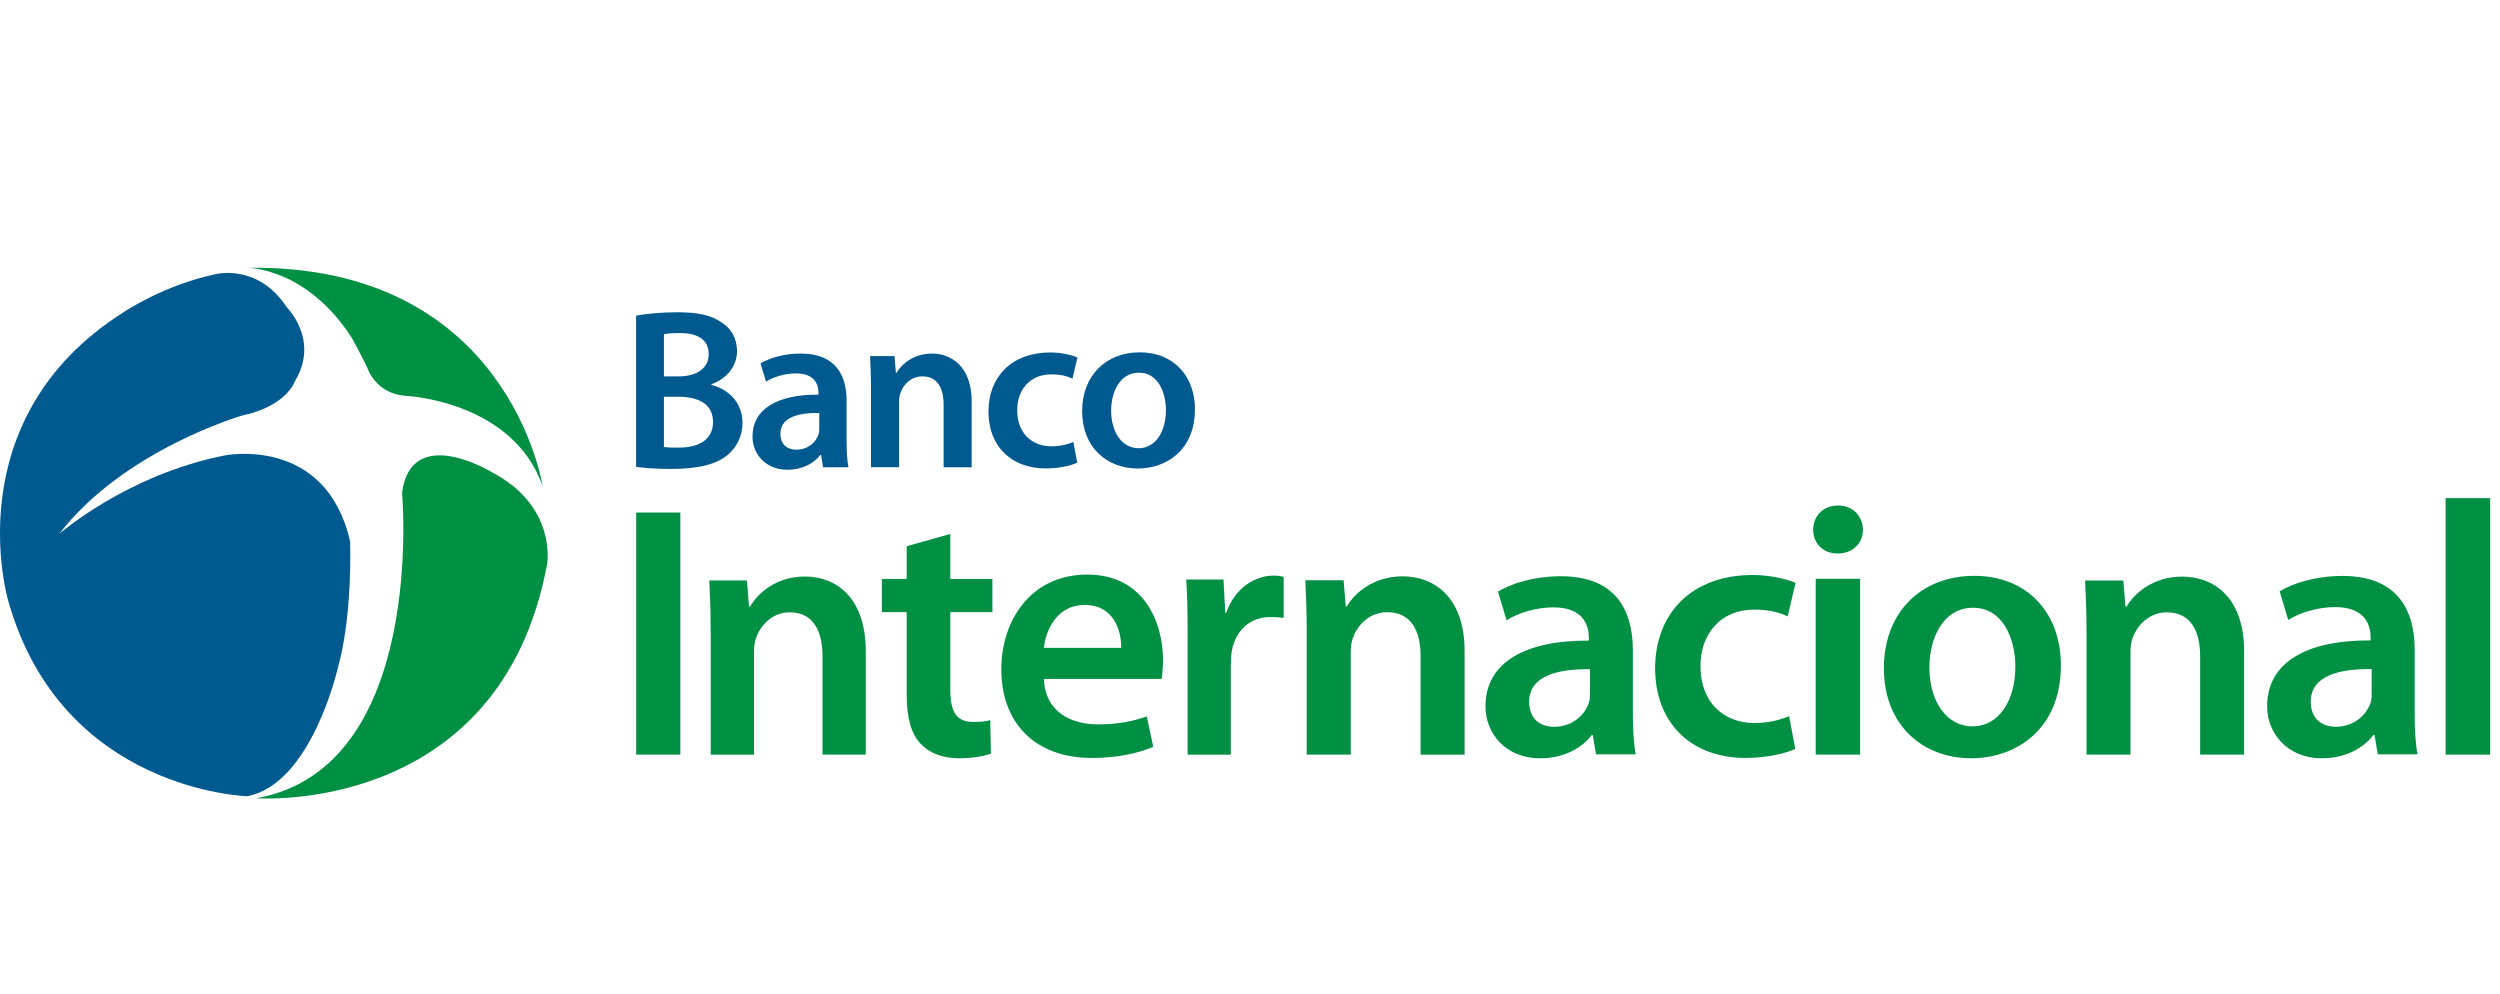 <?xml version="1.0" encoding="UTF-8"?><svg id="Capa_13" xmlns="http://www.w3.org/2000/svg" viewBox="0 0 752.64 299.39"><defs><style>.cls-1{fill:#005a90;}.cls-1,.cls-2{stroke-width:0px;}.cls-2{fill:#009043;}</style></defs><path class="cls-2" d="m204.82,154.31v72.87h-13.29v-72.87h13.29Z"/><path class="cls-2" d="m213.96,190.36c0-6.02-.21-11.1-.42-15.61h11.32l.64,7.86h.32c2.33-4.09,7.94-9.05,16.51-9.05,9,0,18.31,5.92,18.31,22.5v31.12h-13.02v-29.6c0-7.54-2.75-13.24-9.84-13.24-5.18,0-8.78,3.76-10.16,7.75-.43,1.08-.63,2.69-.63,4.2v30.9h-13.02v-36.82Z"/><path class="cls-2" d="m286.09,160.77v13.54h12.68v9.98h-12.68v23.3c0,6.5,1.73,9.75,6.83,9.75,2.38,0,3.68-.11,5.2-.55l.21,10.08c-1.95.76-5.52,1.41-9.65,1.41-4.98,0-9-1.63-11.48-4.33-2.93-3.04-4.23-7.91-4.23-14.85v-24.82h-7.48v-9.98h7.48v-9.86l13.11-3.69Z"/><path class="cls-2" d="m314.27,204.39c.32,9.56,7.71,13.69,16.3,13.69,6.19,0,10.54-.98,14.67-2.39l1.96,9.13c-4.56,1.96-10.87,3.37-18.47,3.37-17.17,0-27.28-10.54-27.28-26.73,0-14.67,8.91-28.48,25.86-28.48s22.82,14.13,22.82,25.76c0,2.5-.21,4.46-.43,5.65h-35.42Zm23.26-9.34c.11-4.9-2.07-12.93-10.98-12.93-8.26,0-11.74,7.49-12.28,12.93h23.26Z"/><path class="cls-2" d="m357.54,191.47c0-7.14-.1-12.33-.42-16.99h11.22l.53,9.96h.32c2.54-7.36,8.57-11.15,14.18-11.15,1.27,0,2.01.12,3.07.33v12.44c-1.16-.21-2.33-.32-3.91-.32-6.14,0-10.48,4-11.65,10.06-.21,1.2-.32,2.6-.32,4.01v27.38h-13.03v-35.71Z"/><path class="cls-2" d="m393.4,190.32c0-6.03-.21-11.1-.43-15.62h11.53l.65,7.87h.32c2.37-4.1,8.08-9.06,16.81-9.06,9.16,0,18.65,5.93,18.65,22.53v31.15h-13.25v-29.64c0-7.55-2.81-13.25-10.03-13.25-5.28,0-8.95,3.77-10.35,7.75-.43,1.08-.64,2.69-.64,4.2v30.93h-13.26v-36.86Z"/><path class="cls-2" d="m491.58,214.5c0,4.74.22,9.38.86,12.6h-11.95l-.97-5.81h-.32c-3.12,4.09-8.62,7-15.51,7-10.55,0-16.48-7.65-16.48-15.62,0-13.13,11.74-19.92,31.12-19.81v-.86c0-3.45-1.4-9.15-10.66-9.15-5.17,0-10.55,1.62-14.11,3.88l-2.58-8.62c3.88-2.37,10.66-4.63,18.95-4.63,16.8,0,21.65,10.66,21.65,22.19v18.84Zm-12.92-13.03c-9.37-.11-18.3,1.83-18.3,9.8,0,5.17,3.33,7.54,7.54,7.54,5.38,0,9.15-3.45,10.44-7.22.32-.97.32-1.94.32-2.9v-7.22Z"/><path class="cls-2" d="m540.47,225.47c-2.82,1.3-8.35,2.71-14.97,2.71-16.48,0-27.21-10.63-27.21-26.99s10.84-28.08,29.38-28.08c4.88,0,9.86,1.08,12.9,2.39l-2.38,10.08c-2.17-1.08-5.31-2.06-10.08-2.06-10.19,0-16.26,7.48-16.16,17.13,0,10.84,7.05,17.02,16.16,17.02,4.55,0,7.92-.98,10.52-2.06l1.85,9.86Z"/><path class="cls-2" d="m560.86,159.47c0,3.91-2.94,7.17-7.6,7.17s-7.39-3.26-7.39-7.17c0-4.12,3.04-7.28,7.5-7.28s7.38,3.16,7.49,7.28Zm-14.23,67.71v-52.92h13.37v52.92h-13.37Z"/><path class="cls-2" d="m620.44,200.34c0,19.32-13.59,27.94-26.97,27.94-14.78,0-26.32-10.14-26.32-27.09s11.32-27.83,27.19-27.83,26.11,11.01,26.11,26.97Zm-39.59.54c0,10.13,5.07,17.8,13.05,17.8,7.55,0,12.84-7.34,12.84-18.01,0-8.21-3.67-17.7-12.72-17.7s-13.16,9.18-13.16,17.92Z"/><path class="cls-2" d="m628.16,190.38c0-6.02-.21-11.08-.43-15.6h11.52l.64,7.86h.32c2.37-4.09,8.07-9.05,16.78-9.05,9.15,0,18.62,5.92,18.62,22.49v31.1h-13.24v-29.59c0-7.54-2.79-13.24-10-13.24-5.27,0-8.93,3.77-10.33,7.75-.43,1.06-.64,2.69-.64,4.2v30.88h-13.24v-36.8Z"/><path class="cls-2" d="m726.95,214.47c0,4.75.22,9.39.86,12.62h-11.97l-.97-5.82h-.32c-3.13,4.1-8.63,7.01-15.53,7.01-10.56,0-16.49-7.67-16.49-15.64,0-13.16,11.75-19.95,31.16-19.84v-.86c0-3.45-1.4-9.17-10.68-9.17-5.17,0-10.56,1.62-14.12,3.88l-2.59-8.63c3.88-2.37,10.67-4.63,18.98-4.63,16.82,0,21.68,10.68,21.68,22.21v18.87Zm-12.94-13.05c-9.38-.11-18.34,1.83-18.34,9.82,0,5.17,3.35,7.55,7.55,7.55,5.39,0,9.17-3.46,10.46-7.23.32-.97.32-1.95.32-2.91v-7.23Z"/><path class="cls-2" d="m736.27,149.97h13.38v77.21h-13.38v-77.21Z"/><path class="cls-1" d="m191.5,95.04c2.68-.55,7.56-1.03,12.37-1.03,6.19,0,10.11.83,13.2,2.96,2.89,1.72,4.81,4.74,4.81,8.73,0,4.26-2.68,8.12-7.69,9.97v.21c4.88,1.24,9.34,5.09,9.34,11.41,0,4.12-1.79,7.35-4.4,9.62-3.3,2.82-8.73,4.27-17.25,4.27-4.67,0-8.18-.35-10.38-.62v-45.5Zm8.38,18.28h4.33c5.91,0,9.15-2.74,9.15-6.66,0-4.4-3.3-6.39-8.67-6.39-2.47,0-3.91.14-4.81.35v12.71Zm0,21.24c1.1.2,2.54.2,4.47.2,5.43,0,10.31-1.99,10.31-7.69s-4.74-7.63-10.59-7.63h-4.19v15.12Z"/><path class="cls-1" d="m254.88,132.63c0,3.03.14,5.98.55,8.04h-7.63l-.62-3.71h-.21c-1.99,2.61-5.5,4.46-9.9,4.46-6.73,0-10.52-4.88-10.52-9.96,0-8.39,7.49-12.72,19.86-12.65v-.55c0-2.2-.89-5.84-6.8-5.84-3.3,0-6.74,1.03-9,2.47l-1.65-5.49c2.48-1.51,6.8-2.96,12.1-2.96,10.72,0,13.81,6.81,13.81,14.16v12.03Zm-8.25-8.31c-5.98-.07-11.68,1.17-11.68,6.25,0,3.3,2.13,4.81,4.81,4.81,3.44,0,5.85-2.2,6.67-4.61.21-.62.21-1.24.21-1.85v-4.61Z"/><path class="cls-1" d="m262.22,117.17c0-3.85-.14-7.08-.27-9.97h7.35l.41,5.02h.21c1.51-2.61,5.15-5.78,10.72-5.78s11.89,3.78,11.89,14.37v19.86h-8.45v-18.9c0-4.81-1.79-8.46-6.39-8.46-3.37,0-5.7,2.41-6.59,4.95-.28.69-.42,1.72-.42,2.68v19.72h-8.46v-23.5Z"/><path class="cls-1" d="m324.31,139.3c-1.79.82-5.29,1.72-9.48,1.72-10.45,0-17.25-6.73-17.25-17.11s6.87-17.8,18.63-17.8c3.09,0,6.25.69,8.17,1.51l-1.51,6.39c-1.38-.69-3.37-1.31-6.39-1.31-6.46,0-10.31,4.75-10.24,10.87,0,6.87,4.47,10.79,10.24,10.79,2.89,0,5.02-.62,6.67-1.3l1.17,6.25Z"/><path class="cls-1" d="m359.74,123.25c0,12.31-8.66,17.8-17.18,17.8-9.42,0-16.77-6.46-16.77-17.25s7.22-17.73,17.32-17.73,16.64,7.01,16.64,17.18Zm-25.22.35c0,6.46,3.23,11.34,8.31,11.34,4.82,0,8.18-4.67,8.18-11.48,0-5.22-2.34-11.27-8.11-11.27s-8.38,5.84-8.38,11.41Z"/><path class="cls-2" d="m163.35,146.32s-10.12-66.92-88.89-65.7c0,0,17.79-.15,31.48,21.14,0,0,3.19,5.78,4.71,9.12,0,0,2.51,7.72,11.52,8.29,0,0,32.13,1.44,41.18,27.14Z"/><path class="cls-2" d="m77.19,240.31s73.46,5.48,87.52-70.49c0,0,3.12-17.42-16.8-27.76,0,0-24.08-14.6-26.87,6.23,0,0,7.55,82.9-43.85,92.01Z"/><path class="cls-1" d="m17.8,160.77s20.3-17.85,49.96-23.68c0,0,30.34-6.05,37.64,25.88,0,0,.84,22.28-3.73,38.25,0,0-7.91,34.83-27.22,38.48,0,0-55.74-1.45-71.94-58.71,0,0-16.42-54.66,34.68-86.99,0,0,11.86-8.06,27.53-11.42,0,0,12.78-3.5,21.6,9.89,0,0,10.04,9.88,2.43,22.36,0,0-2.4,7.42-15.86,10.27,0,0-35.58,10.31-55.09,35.67Z"/></svg>